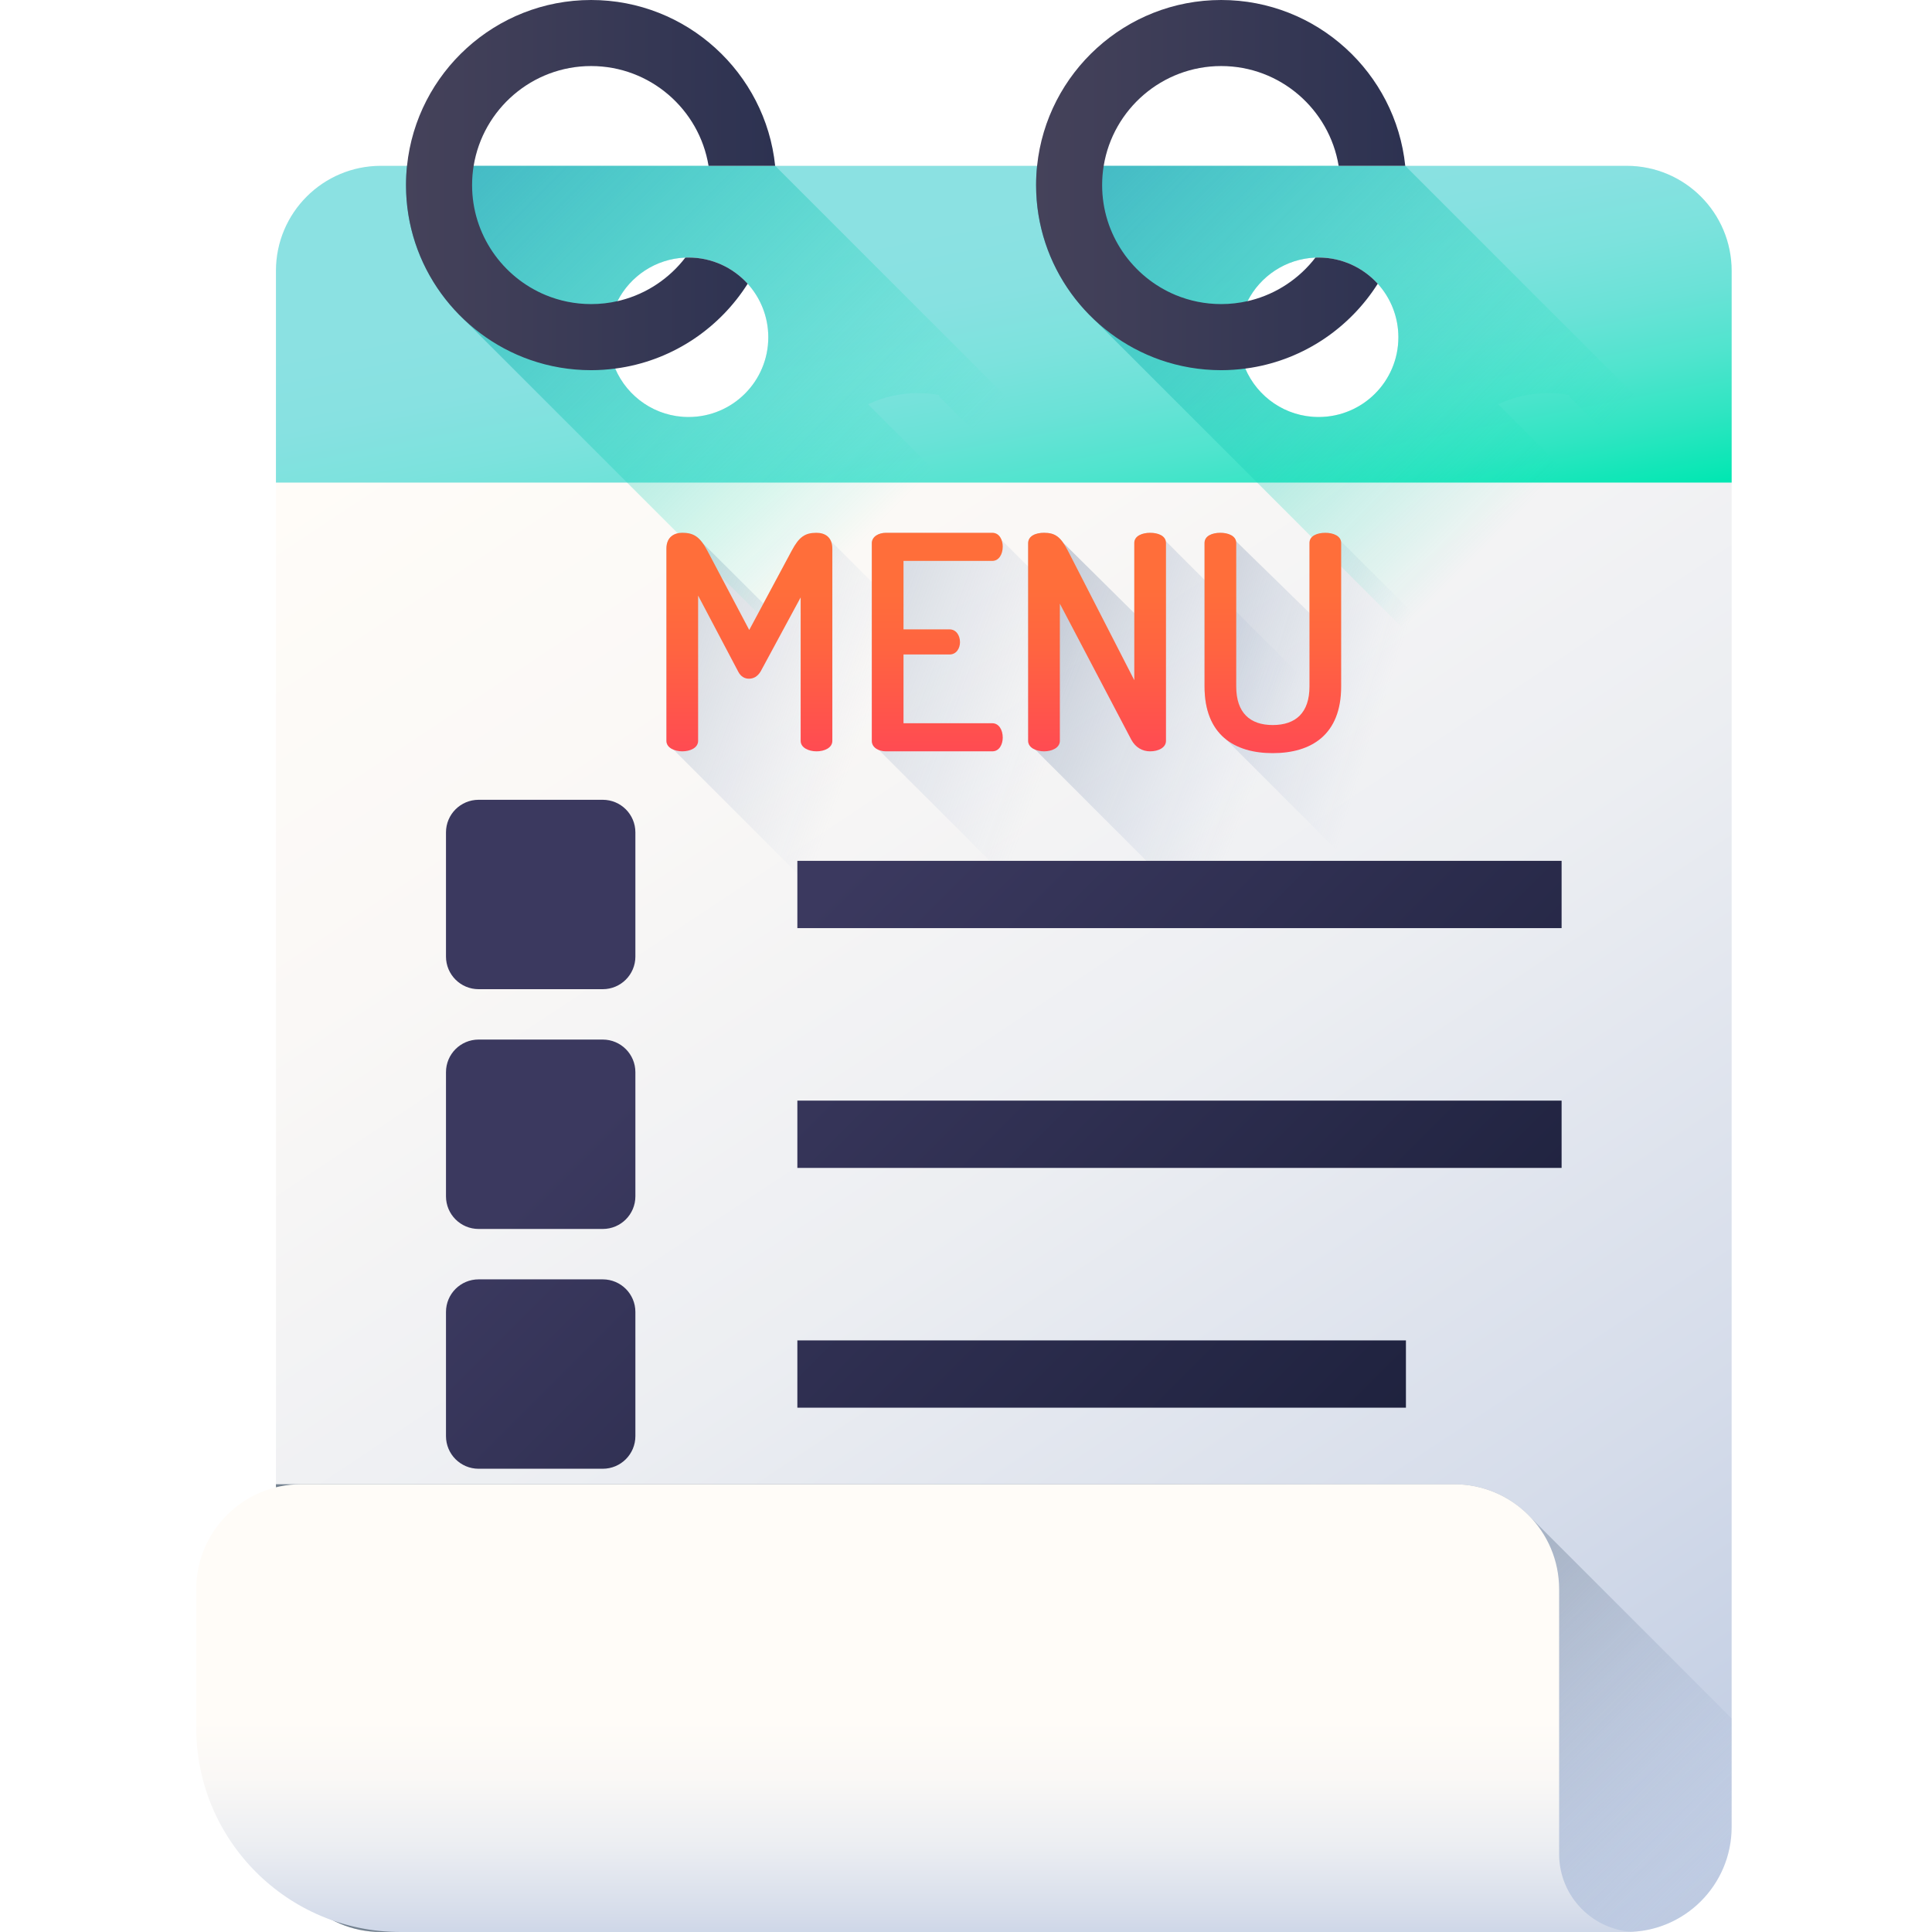 <svg width="512" height="512" viewBox="0 0 512 512" fill="none" xmlns="http://www.w3.org/2000/svg">
<path d="M431.074 43.945H100.957C85.582 43.945 73.129 56.395 73.129 71.769V484.168C73.129 499.543 85.582 511.996 100.957 511.996H431.074C446.449 511.996 458.902 499.543 458.902 484.168V71.769C458.902 56.395 446.449 43.945 431.074 43.945ZM330.613 79.805C333.973 73.18 340.738 68.57 348.605 68.262C348.883 68.254 349.168 68.242 349.445 68.242C355.656 68.242 361.246 70.93 365.117 75.188C368.516 78.941 370.586 83.926 370.586 89.383C370.586 101.055 361.125 110.512 349.449 110.512C340.723 110.512 333.23 105.223 330.012 97.676C328.922 95.129 328.32 92.324 328.32 89.383C328.316 85.938 329.137 82.68 330.613 79.805ZM163.633 79.805C167.004 73.188 173.758 68.57 181.625 68.262C181.91 68.254 182.188 68.242 182.477 68.242C188.688 68.242 194.266 70.93 198.137 75.188C201.535 78.941 203.605 83.926 203.605 89.383C203.605 101.055 194.145 110.512 182.477 110.512C173.75 110.512 166.262 105.223 163.031 97.676C161.941 95.129 161.336 92.324 161.336 89.383C161.336 85.938 162.16 82.68 163.633 79.805Z" fill="url(#paint0_linear_0_228)"/>
<path d="M186.215 143.918C184.707 141.844 183.172 141.199 180.809 141.199C178.668 141.199 176.609 142.309 176.609 145.398V196.34C176.609 197.453 177.41 198.238 178.504 198.684L269.312 289.488C269.684 290.965 271.582 291.738 273.43 291.738C275.57 291.738 277.629 290.785 277.629 288.965V262.242C277.633 262.242 277.637 262.246 277.641 262.246L304.883 289.488C305.254 290.965 307.152 291.738 309 291.738C311.141 291.738 313.199 290.785 313.199 288.965V238.023C313.199 235.941 312.293 234.773 311.027 234.223L220.219 143.418C219.551 141.82 218.031 141.199 216.379 141.199C213.367 141.199 211.781 142.23 209.801 145.953L202.309 159.934L186.215 143.918Z" fill="url(#paint1_linear_0_228)"/>
<path d="M265.422 143.098C265.02 142.035 264.223 141.199 262.965 141.199H234.762C232.941 141.199 231.039 142.148 231.039 143.973V196.34C231.039 197.535 231.859 198.348 232.938 198.77L323.742 289.578C324.117 290.996 325.781 291.738 327.387 291.738H355.59C357.492 291.738 358.363 289.836 358.363 288.094C358.363 286.285 357.57 284.723 356.199 284.367L338.039 266.207C338.02 266.16 338.008 266.113 337.988 266.066H344.258C346.16 266.066 347.031 264.324 347.031 262.82C347.031 261.258 346.27 259.875 344.953 259.512L332.238 246.801C332.184 246.652 332.129 246.508 332.059 246.371V241.27H355.59C357.332 241.27 358.363 239.527 358.363 237.469C358.363 235.938 357.684 234.281 356.227 233.906L265.422 143.098Z" fill="url(#paint2_linear_0_228)"/>
<path d="M308.926 143.387C308.586 141.855 306.73 141.199 304.797 141.199C302.738 141.199 300.598 141.992 300.598 143.895V162.488L281.715 143.781C280.348 141.852 278.973 141.199 276.672 141.199C274.531 141.199 272.473 141.992 272.473 143.973V196.34C272.473 197.453 273.277 198.238 274.367 198.684L365.176 289.488C365.547 290.965 367.445 291.738 369.297 291.738C371.434 291.738 373.492 290.785 373.492 288.965V270.102L392.73 289.133C393.852 290.859 395.531 291.738 397.418 291.738C399.559 291.738 401.617 290.785 401.617 288.965V236.52C401.617 235.344 400.832 234.598 399.73 234.195L308.926 143.387Z" fill="url(#paint3_linear_0_228)"/>
<path d="M327.543 143.402C327.199 141.859 325.285 141.199 323.414 141.199C321.277 141.199 319.219 141.992 319.219 143.895V181.922C319.219 188.516 321.32 192.988 324.73 195.785L415.539 286.594C418.809 290.539 423.969 292.211 429.902 292.211C440.125 292.211 448.047 287.379 448.047 274.543V236.516C448.047 235.355 447.246 234.617 446.156 234.207L355.352 143.402C355.008 141.859 353.09 141.199 351.223 141.199C349.082 141.199 347.023 141.992 347.023 143.895V162.426L327.543 143.402Z" fill="url(#paint4_linear_0_228)"/>
<path d="M100.957 512H431.074C446.445 512 458.906 499.539 458.906 484.172V455.402L405.953 402.453C400.863 396.852 393.52 393.336 385.355 393.336H73.129V484.172C73.129 499.539 85.586 512 100.957 512Z" fill="url(#paint5_linear_0_228)"/>
<path d="M385.355 393.336H79.828C64.461 393.336 52 405.797 52 421.168V457.848C52 487.754 76.246 512 106.152 512H433.844C422.434 512 413.184 502.75 413.184 491.34V421.168C413.184 405.797 400.727 393.336 385.355 393.336Z" fill="url(#paint6_linear_0_228)"/>
<path d="M211.309 228.133H413.84V245.961H211.309V228.133Z" fill="url(#paint7_linear_0_228)"/>
<path d="M211.309 291.676H413.84V309.508H211.309V291.676Z" fill="url(#paint8_linear_0_228)"/>
<path d="M211.309 355.219H372.586V373.051H211.309V355.219Z" fill="url(#paint9_linear_0_228)"/>
<path d="M159.738 262.145H126.836C122.062 262.145 118.191 258.273 118.191 253.5V220.594C118.191 215.82 122.062 211.953 126.836 211.953H159.738C164.512 211.953 168.383 215.82 168.383 220.594V253.5C168.383 258.273 164.512 262.145 159.738 262.145Z" fill="url(#paint10_linear_0_228)"/>
<path d="M159.738 325.688H126.836C122.062 325.688 118.191 321.816 118.191 317.043V284.141C118.191 279.367 122.062 275.496 126.836 275.496H159.738C164.512 275.496 168.383 279.367 168.383 284.141V317.043C168.383 321.816 164.512 325.688 159.738 325.688Z" fill="url(#paint11_linear_0_228)"/>
<path d="M159.738 389.234H126.836C122.062 389.234 118.191 385.363 118.191 380.59V347.684C118.191 342.91 122.062 339.043 126.836 339.043H159.738C164.512 339.043 168.383 342.91 168.383 347.684V380.59C168.383 385.363 164.512 389.234 159.738 389.234Z" fill="url(#paint12_linear_0_228)"/>
<path d="M431.074 43.945H100.957C85.582 43.945 73.129 56.395 73.129 71.769V127.891H458.902V71.769C458.902 56.395 446.449 43.945 431.074 43.945ZM182.477 110.516C173.75 110.516 166.258 105.223 163.031 97.676C161.941 95.129 161.336 92.324 161.336 89.383C161.336 85.938 162.16 82.68 163.633 79.805C167.004 73.188 173.758 68.57 181.625 68.262C181.91 68.254 182.188 68.242 182.477 68.242C188.688 68.242 194.266 70.93 198.137 75.188C201.535 78.941 203.605 83.926 203.605 89.383C203.605 101.055 194.145 110.516 182.477 110.516ZM349.445 110.516C340.719 110.516 333.23 105.223 330.012 97.676C328.922 95.129 328.316 92.324 328.316 89.383C328.316 85.938 329.137 82.68 330.613 79.805C333.973 73.18 340.738 68.57 348.605 68.262C348.883 68.254 349.168 68.242 349.445 68.242C355.656 68.242 361.246 70.93 365.117 75.188C368.516 78.941 370.586 83.926 370.586 89.383C370.586 101.055 361.125 110.516 349.445 110.516Z" fill="url(#paint13_linear_0_228)"/>
<path d="M230.41 107.504C230.422 107.492 230.422 107.492 230.434 107.484C230.312 107.355 230.195 107.234 230.074 107.117C234.105 105.234 238.594 104.184 243.332 104.184C245.223 104.184 247.074 104.352 248.879 104.68C248.906 104.828 248.938 104.977 248.957 105.125L274.457 130.625H292.109L205.43 43.945H107.859C107.684 45.629 107.594 47.332 107.594 49.055C107.594 63.043 113.488 75.695 122.93 84.637L206.211 167.922C206.766 168.496 207.32 169.07 207.906 169.613C213.215 175.164 219.801 179.473 227.191 182.059C232.246 183.82 237.672 184.781 243.328 184.781C245.5 184.781 247.617 184.633 249.711 184.355C250.234 184.297 250.758 184.219 251.285 184.129C265.383 181.832 277.465 173.488 284.816 161.871L257.754 134.824L230.41 107.504ZM163.031 97.676C161.941 95.129 161.336 92.324 161.336 89.383C161.336 85.938 162.16 82.68 163.633 79.805C167.004 73.188 173.758 68.57 181.625 68.262C181.91 68.254 182.188 68.242 182.477 68.242C188.688 68.242 194.266 70.93 198.137 75.188C201.535 78.941 203.605 83.926 203.605 89.383C203.605 101.055 194.145 110.512 182.477 110.512C173.75 110.516 166.258 105.223 163.031 97.676Z" fill="url(#paint14_linear_0_228)"/>
<path d="M397.391 107.504C397.402 107.492 397.402 107.492 397.414 107.484C397.293 107.355 397.176 107.234 397.055 107.117C401.086 105.234 405.574 104.184 410.312 104.184C412.203 104.184 414.055 104.352 415.859 104.68C415.887 104.828 415.918 104.977 415.938 105.125L441.438 130.625H459.09L372.41 43.945H274.844C274.664 45.629 274.574 47.332 274.574 49.055C274.574 63.043 280.469 75.695 289.91 84.637L373.191 167.922C373.746 168.496 374.301 169.07 374.887 169.613C380.195 175.164 386.785 179.473 394.172 182.059C399.227 183.82 404.656 184.781 410.312 184.781C412.48 184.781 414.602 184.633 416.691 184.355C417.215 184.297 417.742 184.219 418.266 184.129C432.363 181.832 444.449 173.488 451.797 161.871L424.734 134.824L397.391 107.504ZM330.012 97.676C328.922 95.129 328.316 92.324 328.316 89.383C328.316 85.938 329.137 82.68 330.613 79.805C333.984 73.188 340.738 68.57 348.605 68.262C348.891 68.254 349.168 68.242 349.457 68.242C355.668 68.242 361.242 70.93 365.117 75.188C368.516 78.941 370.586 83.926 370.586 89.383C370.586 101.055 361.125 110.512 349.457 110.512C340.73 110.516 333.238 105.223 330.012 97.676Z" fill="url(#paint15_linear_0_228)"/>
<path d="M182.477 68.246C182.188 68.246 181.91 68.254 181.625 68.266C177.402 73.762 171.41 77.824 164.504 79.598C164.219 79.668 163.93 79.746 163.633 79.805C161.387 80.32 159.059 80.586 156.648 80.586C152.379 80.586 148.301 79.734 144.582 78.191C133.152 73.445 125.109 62.16 125.109 49.055C125.109 47.312 125.246 45.609 125.523 43.945C127.969 28.965 140.996 17.504 156.648 17.504C172.301 17.504 185.328 28.977 187.773 43.945H205.426C202.875 19.289 181.969 0 156.652 0C131.32 0 110.418 19.289 107.863 43.945C107.684 45.629 107.594 47.332 107.594 49.055C107.594 70.441 121.363 88.68 140.516 95.379C145.566 97.141 150.996 98.102 156.652 98.102C158.82 98.102 160.941 97.953 163.031 97.676C163.555 97.617 164.082 97.539 164.605 97.449C178.703 95.152 190.789 86.809 198.141 75.191C194.266 70.93 188.688 68.246 182.477 68.246Z" fill="url(#paint16_linear_0_228)"/>
<path d="M349.445 68.246C349.168 68.246 348.883 68.254 348.605 68.266C344.383 73.762 338.379 77.824 331.477 79.598C331.188 79.668 330.902 79.734 330.613 79.805C328.367 80.309 326.027 80.586 323.629 80.586C319.352 80.586 315.281 79.734 311.555 78.191C300.133 73.445 292.078 62.16 292.078 49.055C292.078 47.312 292.215 45.609 292.492 43.945C294.941 28.965 307.977 17.504 323.629 17.504C339.27 17.504 352.297 28.977 354.754 43.945H372.406C369.852 19.289 348.949 0 323.629 0C298.301 0 277.398 19.289 274.84 43.945C274.664 45.629 274.574 47.332 274.574 49.055C274.574 70.441 288.344 88.68 307.484 95.379C312.543 97.141 317.973 98.102 323.629 98.102C325.789 98.102 327.918 97.953 330.012 97.676C330.547 97.606 331.059 97.539 331.586 97.449C345.672 95.152 357.758 86.809 365.117 75.191C361.242 70.93 355.656 68.246 349.445 68.246Z" fill="url(#paint17_linear_0_228)"/>
<path d="M201.566 177.961C200.695 179.387 199.586 179.863 198.477 179.863C197.445 179.863 196.336 179.387 195.621 177.961L185.008 157.836V196.34C185.008 198.16 182.945 199.113 180.809 199.113C178.75 199.113 176.609 198.16 176.609 196.34V145.398C176.609 142.309 178.668 141.199 180.809 141.199C183.82 141.199 185.48 142.23 187.465 145.953L198.555 166.949L209.805 145.953C211.785 142.23 213.371 141.199 216.379 141.199C218.598 141.199 220.578 142.309 220.578 145.398V196.34C220.578 198.16 218.52 199.113 216.379 199.113C214.32 199.113 212.184 198.16 212.184 196.34V158.312L201.566 177.961Z" fill="url(#paint18_linear_0_228)"/>
<path d="M239.438 166.789H251.637C253.379 166.789 254.41 168.375 254.41 170.195C254.41 171.699 253.539 173.445 251.637 173.445H239.438V191.664H262.965C264.707 191.664 265.738 193.406 265.738 195.469C265.738 197.211 264.867 199.113 262.965 199.113H234.762C232.941 199.113 231.039 198.16 231.039 196.34V143.973C231.039 142.148 232.941 141.199 234.762 141.199H262.965C264.867 141.199 265.738 143.102 265.738 144.844C265.738 146.902 264.707 148.648 262.965 148.648H239.438V166.789Z" fill="url(#paint19_linear_0_228)"/>
<path d="M299.805 196.023L280.871 159.977V196.34C280.871 198.16 278.809 199.113 276.672 199.113C274.613 199.113 272.473 198.16 272.473 196.34V143.973C272.473 141.992 274.535 141.199 276.672 141.199C279.684 141.199 281.109 142.309 283.008 145.953L300.598 180.258V143.895C300.598 141.992 302.738 141.199 304.797 141.199C306.934 141.199 308.996 141.992 308.996 143.895V196.34C308.996 198.16 306.934 199.113 304.797 199.113C302.738 199.113 300.914 198.082 299.805 196.023Z" fill="url(#paint20_linear_0_228)"/>
<path d="M347.023 143.895C347.023 141.992 349.082 141.199 351.223 141.199C353.281 141.199 355.422 141.992 355.422 143.895V181.922C355.422 194.754 347.496 199.59 337.277 199.59C327.137 199.59 319.215 194.754 319.215 181.922V143.895C319.215 141.992 321.277 141.199 323.414 141.199C325.473 141.199 327.613 141.992 327.613 143.895V181.922C327.613 188.895 331.258 192.141 337.277 192.141C343.379 192.141 347.023 188.895 347.023 181.922V143.895Z" fill="url(#paint21_linear_0_228)"/>
<defs>
<linearGradient id="paint0_linear_0_228" x1="138.196" y1="85.829" x2="496.37" y2="624.244" gradientUnits="userSpaceOnUse">
<stop stop-color="#FFFCF8"/>
<stop offset="0.188" stop-color="#FAF8F6"/>
<stop offset="0.404" stop-color="#ECEEF2"/>
<stop offset="0.635" stop-color="#D5DCEA"/>
<stop offset="0.875" stop-color="#B5C4DF"/>
<stop offset="1" stop-color="#A1B5D8"/>
</linearGradient>
<linearGradient id="paint1_linear_0_228" x1="223.465" y1="208.678" x2="69.918" y2="152.708" gradientUnits="userSpaceOnUse">
<stop stop-color="#A1B5D8" stop-opacity="0"/>
<stop offset="0.034" stop-color="#9FB3D5" stop-opacity="0.035"/>
<stop offset="0.452" stop-color="#8898AF" stop-opacity="0.451"/>
<stop offset="0.788" stop-color="#798898" stop-opacity="0.788"/>
<stop offset="1" stop-color="#748290"/>
</linearGradient>
<linearGradient id="paint2_linear_0_228" x1="275.254" y1="209.064" x2="109.324" y2="146.655" gradientUnits="userSpaceOnUse">
<stop stop-color="#A1B5D8" stop-opacity="0"/>
<stop offset="0.034" stop-color="#9FB3D5" stop-opacity="0.035"/>
<stop offset="0.452" stop-color="#8898AF" stop-opacity="0.451"/>
<stop offset="0.788" stop-color="#798898" stop-opacity="0.788"/>
<stop offset="1" stop-color="#748290"/>
</linearGradient>
<linearGradient id="paint3_linear_0_228" x1="330.503" y1="213.852" x2="183.891" y2="155.9" gradientUnits="userSpaceOnUse">
<stop stop-color="#A1B5D8" stop-opacity="0"/>
<stop offset="0.034" stop-color="#9FB3D5" stop-opacity="0.035"/>
<stop offset="0.452" stop-color="#8898AF" stop-opacity="0.451"/>
<stop offset="0.788" stop-color="#798898" stop-opacity="0.788"/>
<stop offset="1" stop-color="#748290"/>
</linearGradient>
<linearGradient id="paint4_linear_0_228" x1="359.981" y1="207.407" x2="228.228" y2="165.305" gradientUnits="userSpaceOnUse">
<stop stop-color="#A1B5D8" stop-opacity="0"/>
<stop offset="0.034" stop-color="#9FB3D5" stop-opacity="0.035"/>
<stop offset="0.452" stop-color="#8898AF" stop-opacity="0.451"/>
<stop offset="0.788" stop-color="#798898" stop-opacity="0.788"/>
<stop offset="1" stop-color="#748290"/>
</linearGradient>
<linearGradient id="paint5_linear_0_228" x1="371.184" y1="580.696" x2="246.914" y2="456.427" gradientUnits="userSpaceOnUse">
<stop stop-color="#A1B5D8" stop-opacity="0"/>
<stop offset="0.034" stop-color="#9FB3D5" stop-opacity="0.035"/>
<stop offset="0.452" stop-color="#8898AF" stop-opacity="0.451"/>
<stop offset="0.788" stop-color="#798898" stop-opacity="0.788"/>
<stop offset="1" stop-color="#748290"/>
</linearGradient>
<linearGradient id="paint6_linear_0_228" x1="242.923" y1="455.825" x2="242.923" y2="537.63" gradientUnits="userSpaceOnUse">
<stop stop-color="#FFFCF8"/>
<stop offset="0.188" stop-color="#FAF8F6"/>
<stop offset="0.404" stop-color="#ECEEF2"/>
<stop offset="0.635" stop-color="#D5DCEA"/>
<stop offset="0.875" stop-color="#B5C4DF"/>
<stop offset="1" stop-color="#A1B5D8"/>
</linearGradient>
<linearGradient id="paint7_linear_0_228" x1="265.69" y1="190.161" x2="471.867" y2="396.338" gradientUnits="userSpaceOnUse">
<stop stop-color="#3B395F"/>
<stop offset="0.802" stop-color="#1B1F3A"/>
<stop offset="1" stop-color="#131830"/>
</linearGradient>
<linearGradient id="paint8_linear_0_228" x1="233.918" y1="221.934" x2="440.094" y2="428.11" gradientUnits="userSpaceOnUse">
<stop stop-color="#3B395F"/>
<stop offset="0.802" stop-color="#1B1F3A"/>
<stop offset="1" stop-color="#131830"/>
</linearGradient>
<linearGradient id="paint9_linear_0_228" x1="191.831" y1="264.02" x2="398.008" y2="470.197" gradientUnits="userSpaceOnUse">
<stop stop-color="#3B395F"/>
<stop offset="0.802" stop-color="#1B1F3A"/>
<stop offset="1" stop-color="#131830"/>
</linearGradient>
<linearGradient id="paint10_linear_0_228" x1="181.046" y1="274.806" x2="387.222" y2="480.982" gradientUnits="userSpaceOnUse">
<stop stop-color="#3B395F"/>
<stop offset="0.802" stop-color="#1B1F3A"/>
<stop offset="1" stop-color="#131830"/>
</linearGradient>
<linearGradient id="paint11_linear_0_228" x1="149.273" y1="306.578" x2="355.45" y2="512.755" gradientUnits="userSpaceOnUse">
<stop stop-color="#3B395F"/>
<stop offset="0.802" stop-color="#1B1F3A"/>
<stop offset="1" stop-color="#131830"/>
</linearGradient>
<linearGradient id="paint12_linear_0_228" x1="117.501" y1="338.351" x2="323.677" y2="544.527" gradientUnits="userSpaceOnUse">
<stop stop-color="#3B395F"/>
<stop offset="0.802" stop-color="#1B1F3A"/>
<stop offset="1" stop-color="#131830"/>
</linearGradient>
<linearGradient id="paint13_linear_0_228" x1="258.264" y1="58.572" x2="278.406" y2="162.258" gradientUnits="userSpaceOnUse">
<stop stop-color="#8BE1E2"/>
<stop offset="0.187" stop-color="#87E1E1"/>
<stop offset="0.356" stop-color="#7CE2DD"/>
<stop offset="0.517" stop-color="#6AE2D7"/>
<stop offset="0.674" stop-color="#50E4CE"/>
<stop offset="0.828" stop-color="#2FE5C2"/>
<stop offset="0.977" stop-color="#07E7B4"/>
<stop offset="1" stop-color="#00E7B2"/>
</linearGradient>
<linearGradient id="paint14_linear_0_228" x1="236.299" y1="136.424" x2="98.93" y2="-0.945" gradientUnits="userSpaceOnUse">
<stop offset="0.003" stop-color="#00E7B2" stop-opacity="0"/>
<stop offset="0.431" stop-color="#1BC4B7" stop-opacity="0.427"/>
<stop offset="1" stop-color="#3B9ABE"/>
</linearGradient>
<linearGradient id="paint15_linear_0_228" x1="403.279" y1="136.424" x2="265.91" y2="-0.945" gradientUnits="userSpaceOnUse">
<stop offset="0.003" stop-color="#00E7B2" stop-opacity="0"/>
<stop offset="0.431" stop-color="#1BC4B7" stop-opacity="0.427"/>
<stop offset="1" stop-color="#3B9ABE"/>
</linearGradient>
<linearGradient id="paint16_linear_0_228" x1="107.595" y1="49.051" x2="205.429" y2="49.051" gradientUnits="userSpaceOnUse">
<stop stop-color="#45425A"/>
<stop offset="1" stop-color="#2D3251"/>
</linearGradient>
<linearGradient id="paint17_linear_0_228" x1="274.575" y1="49.051" x2="372.409" y2="49.051" gradientUnits="userSpaceOnUse">
<stop stop-color="#45425A"/>
<stop offset="1" stop-color="#2D3251"/>
</linearGradient>
<linearGradient id="paint18_linear_0_228" x1="198.594" y1="155.627" x2="198.594" y2="257.281" gradientUnits="userSpaceOnUse">
<stop stop-color="#FF6E3A"/>
<stop offset="0.16" stop-color="#FF6440"/>
<stop offset="0.427" stop-color="#FF4B52"/>
<stop offset="0.766" stop-color="#FF216E"/>
<stop offset="1" stop-color="#FF0084"/>
</linearGradient>
<linearGradient id="paint19_linear_0_228" x1="248.388" y1="155.627" x2="248.388" y2="257.281" gradientUnits="userSpaceOnUse">
<stop stop-color="#FF6E3A"/>
<stop offset="0.16" stop-color="#FF6440"/>
<stop offset="0.427" stop-color="#FF4B52"/>
<stop offset="0.766" stop-color="#FF216E"/>
<stop offset="1" stop-color="#FF0084"/>
</linearGradient>
<linearGradient id="paint20_linear_0_228" x1="290.734" y1="155.627" x2="290.734" y2="257.281" gradientUnits="userSpaceOnUse">
<stop stop-color="#FF6E3A"/>
<stop offset="0.16" stop-color="#FF6440"/>
<stop offset="0.427" stop-color="#FF4B52"/>
<stop offset="0.766" stop-color="#FF216E"/>
<stop offset="1" stop-color="#FF0084"/>
</linearGradient>
<linearGradient id="paint21_linear_0_228" x1="337.319" y1="155.627" x2="337.319" y2="257.281" gradientUnits="userSpaceOnUse">
<stop stop-color="#FF6E3A"/>
<stop offset="0.16" stop-color="#FF6440"/>
<stop offset="0.427" stop-color="#FF4B52"/>
<stop offset="0.766" stop-color="#FF216E"/>
<stop offset="1" stop-color="#FF0084"/>
</linearGradient>
</defs>
</svg>
